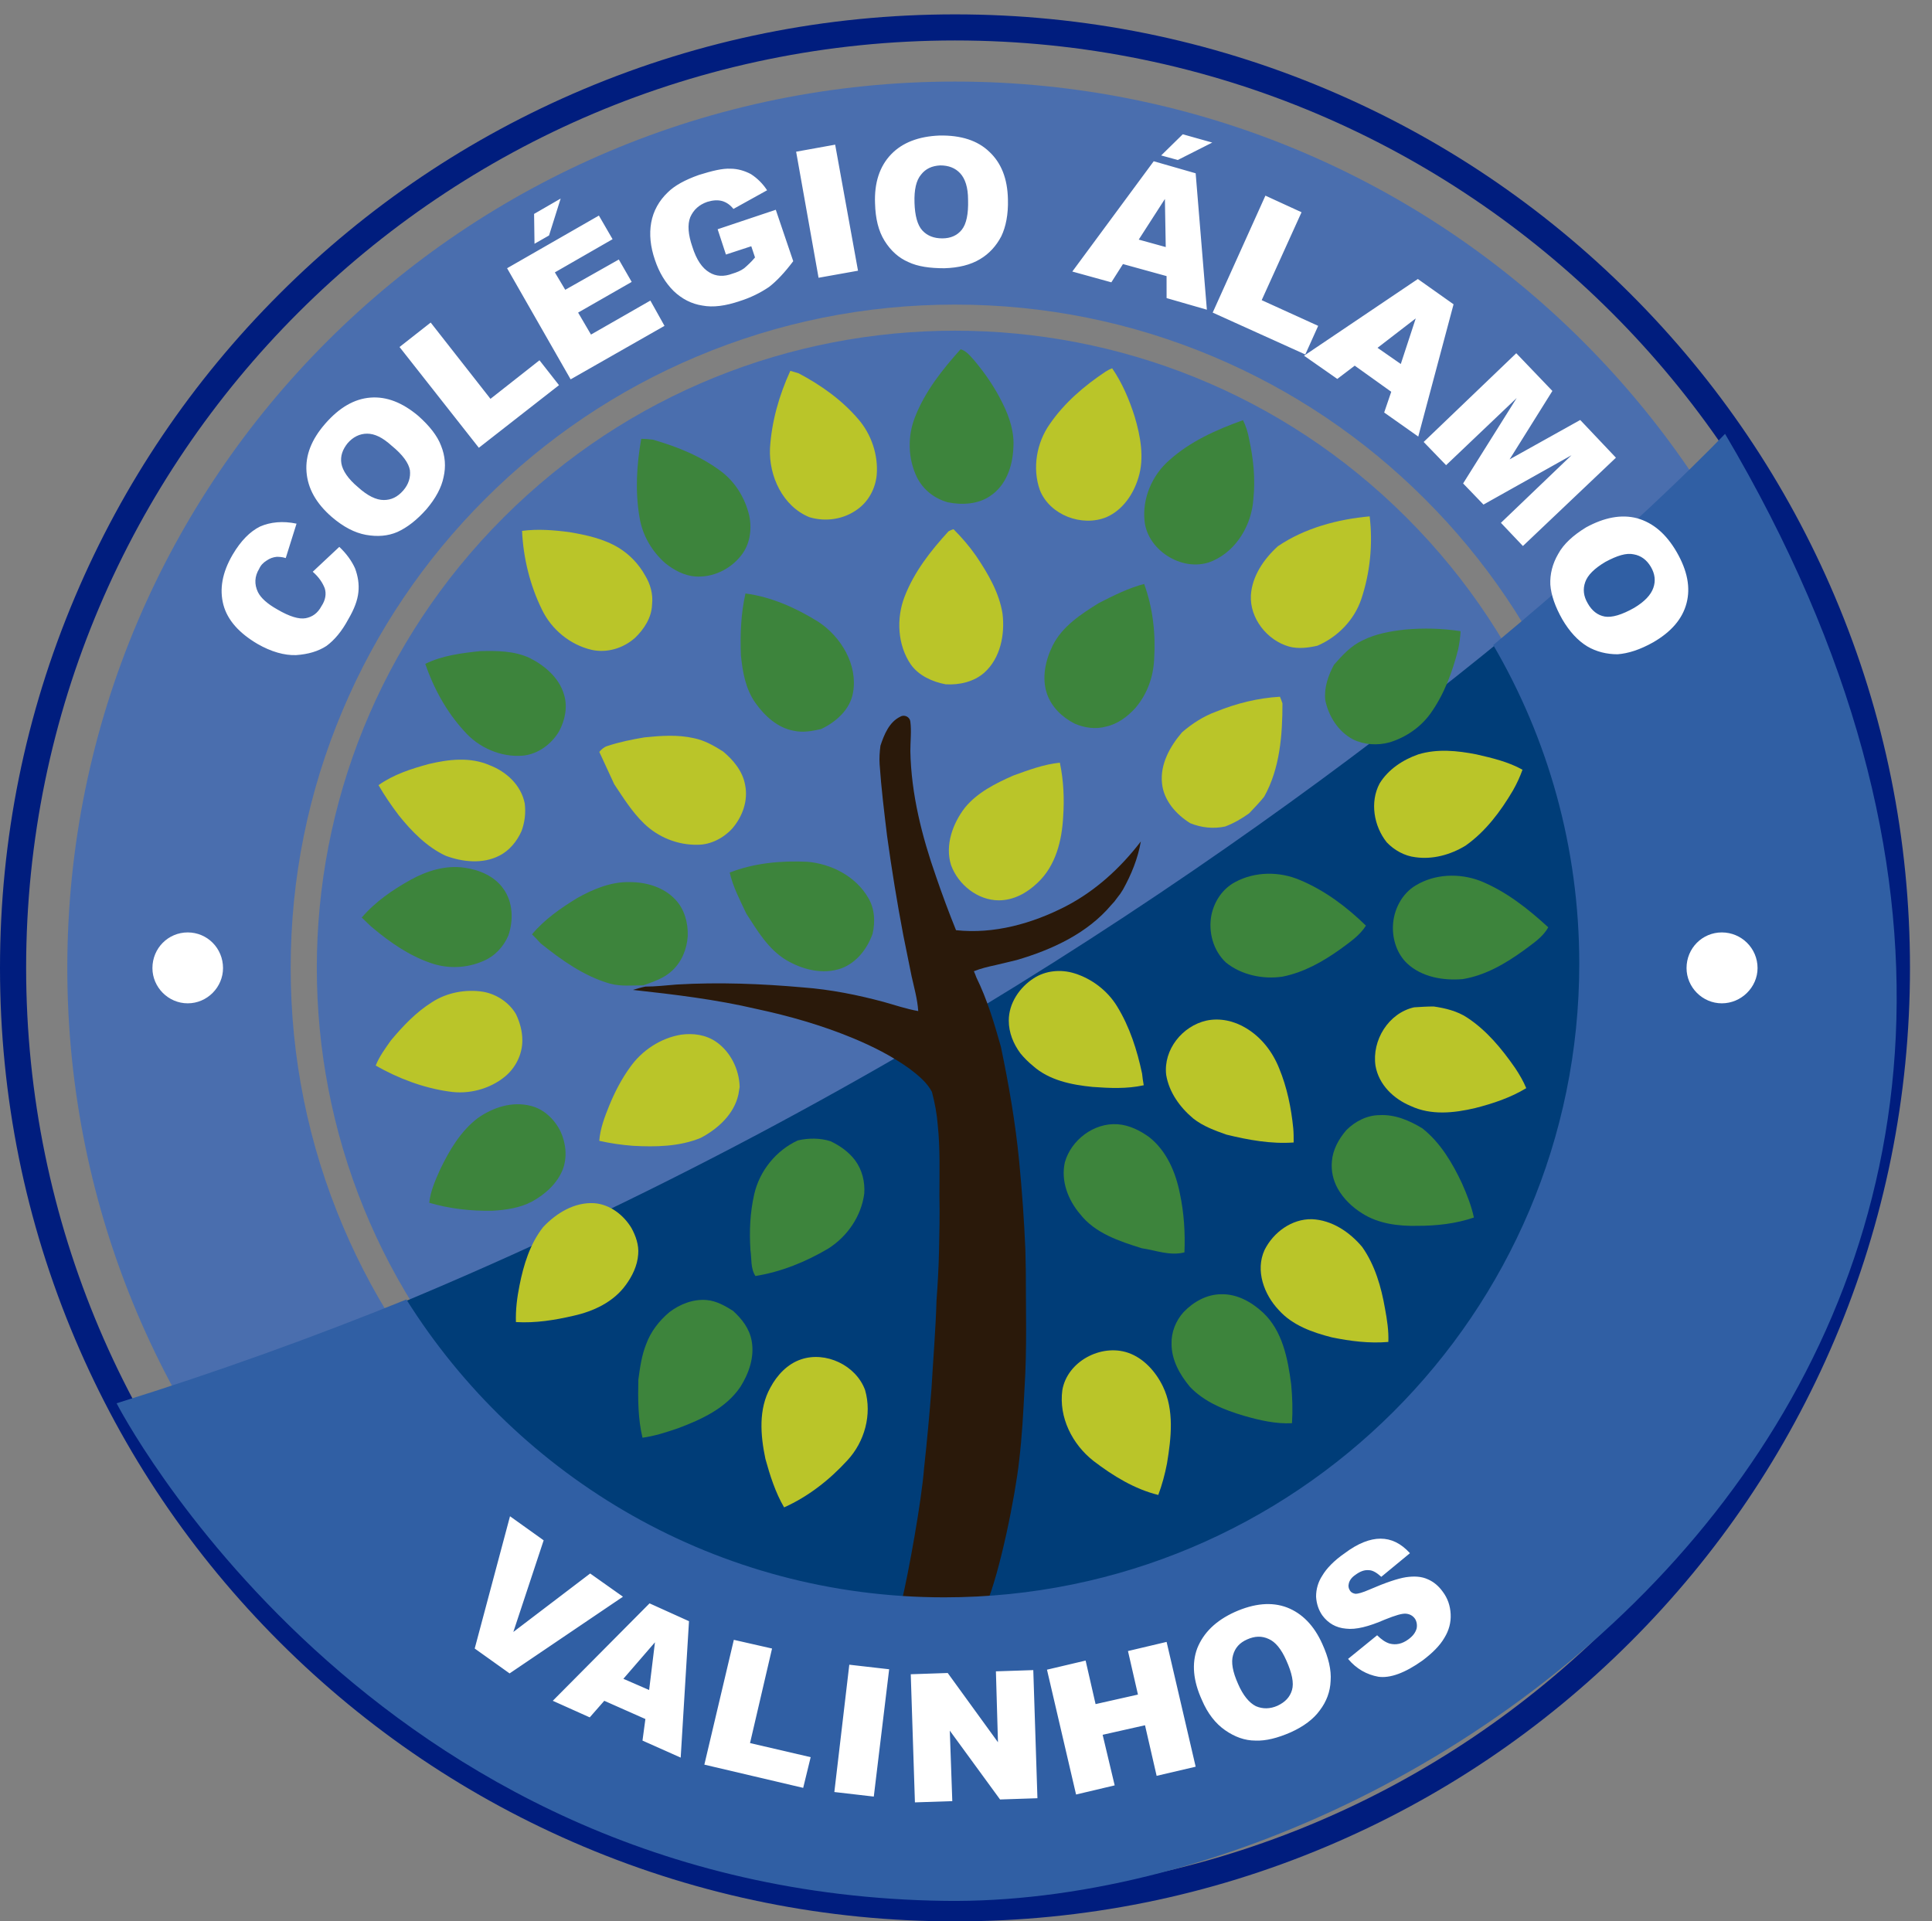 <svg width="185" height="184" viewBox="0 0 185 184" fill="none" xmlns="http://www.w3.org/2000/svg">
<rect x="0" y="0" width="185" height="184" fill="#808080" stroke="none"/>
<g clip-path="url(#clip0)">
<path d="M134.657 135.835C158.521 112.006 158.521 73.37 134.657 49.541C110.792 25.711 72.1 25.711 48.235 49.541C24.37 73.37 24.37 112.006 48.235 135.835C72.1 159.665 110.792 159.665 134.657 135.835Z" fill="#4A6EAE"/>
<path d="M90.219 156.569C126.114 156.569 155.169 127.557 155.169 91.758C155.169 79.87 151.964 68.731 146.37 59.154C123.478 78.165 84.989 105.885 35.202 126.099C46.669 144.4 67.027 156.569 90.219 156.569Z" fill="#003D78"/>
<path fill-rule="evenodd" clip-rule="evenodd" d="M91.983 33.447C92.54 33.606 92.897 34.082 93.295 34.52C94.329 35.751 95.284 37.14 95.999 38.609C96.675 39.96 97.153 41.429 97.033 42.938C96.954 44.685 96.318 46.512 94.806 47.504C93.653 48.298 92.102 48.379 90.75 48.1C89.478 47.743 88.404 46.909 87.808 45.718C86.931 43.93 86.893 41.786 87.61 39.96C88.563 37.498 90.233 35.393 91.983 33.447Z" fill="#3D843C"/>
<path fill-rule="evenodd" clip-rule="evenodd" d="M111.946 44.089C113.974 42.263 116.479 41.151 119.025 40.237C119.303 40.793 119.502 41.429 119.621 42.104C120.019 43.93 120.218 45.836 120.019 47.782C119.859 50.204 118.468 52.666 116.161 53.698C113.457 54.929 109.918 52.824 109.6 49.926C109.361 47.742 110.316 45.519 111.946 44.089Z" fill="#3D843C"/>
<path fill-rule="evenodd" clip-rule="evenodd" d="M61.402 42.024C61.76 42.024 62.158 42.064 62.516 42.103C64.861 42.779 67.128 43.692 69.077 45.161C70.429 46.193 71.344 47.701 71.742 49.37C72.02 50.681 71.821 52.15 70.946 53.222C69.912 54.532 68.242 55.326 66.572 55.207C65.538 55.128 64.544 54.612 63.709 53.937C62.437 52.825 61.521 51.277 61.243 49.569C60.806 47.067 60.965 44.486 61.402 42.024Z" fill="#3D843C"/>
<path fill-rule="evenodd" clip-rule="evenodd" d="M105.226 57.749C106.618 57.034 108.049 56.319 109.56 55.922C110.396 58.226 110.674 60.687 110.515 63.149C110.435 64.857 109.839 66.485 108.725 67.795C107.97 68.629 107.015 69.344 105.902 69.582C104.908 69.86 103.834 69.701 102.919 69.304C101.726 68.708 100.692 67.716 100.255 66.445C99.738 64.936 100.096 63.228 100.812 61.799C101.726 59.972 103.555 58.781 105.226 57.749Z" fill="#3D843C"/>
<path fill-rule="evenodd" clip-rule="evenodd" d="M71.383 56.835C73.849 57.153 76.235 58.225 78.343 59.536C80.53 60.965 82.16 63.665 81.683 66.326C81.405 67.954 80.053 69.145 78.621 69.82C77.747 70.018 76.871 70.177 75.996 69.979C74.446 69.701 73.213 68.55 72.338 67.319C71.383 65.968 71.105 64.341 70.946 62.752C70.867 60.767 70.946 58.742 71.383 56.835Z" fill="#3D843C"/>
<path fill-rule="evenodd" clip-rule="evenodd" d="M134.535 60.29C136.325 60.131 138.114 60.171 139.864 60.449C139.826 61.036 139.747 61.62 139.626 62.196C139.069 64.38 138.273 66.524 136.961 68.351C136.007 69.661 134.615 70.614 133.064 71.091C131.911 71.409 130.638 71.329 129.565 70.813C128.133 70.058 127.219 68.589 126.9 67.041C126.781 65.849 127.178 64.698 127.735 63.665C128.531 62.752 129.366 61.839 130.479 61.323C131.75 60.687 133.142 60.449 134.535 60.29Z" fill="#3D843C"/>
<path fill-rule="evenodd" clip-rule="evenodd" d="M40.721 63.577C42.328 62.775 44.202 62.545 45.962 62.355C47.569 62.316 49.213 62.316 50.706 63.004C52.16 63.729 53.537 64.913 53.996 66.48C54.379 67.665 54.111 68.963 53.537 70.032C52.81 71.255 51.548 72.21 50.094 72.362C47.99 72.553 45.809 71.599 44.432 69.994C42.749 68.161 41.524 65.907 40.721 63.577Z" fill="#3D843C"/>
<path fill-rule="evenodd" clip-rule="evenodd" d="M69.873 83.56C72.218 82.646 74.804 82.408 77.309 82.527C79.615 82.725 81.922 83.917 83.115 85.942C83.751 86.974 83.831 88.245 83.552 89.436C83.035 90.865 82.041 92.176 80.57 92.732C78.78 93.367 76.832 92.851 75.281 91.938C73.571 90.905 72.537 89.158 71.463 87.49C70.867 86.219 70.191 84.949 69.873 83.56Z" fill="#3D843C"/>
<path fill-rule="evenodd" clip-rule="evenodd" d="M118.269 84.473C120.178 83.441 122.524 83.441 124.473 84.275C126.859 85.268 128.967 86.857 130.796 88.644C130.199 89.597 129.245 90.232 128.33 90.907C126.66 92.098 124.831 93.131 122.803 93.528C120.933 93.806 118.866 93.369 117.394 92.178C116.161 91.026 115.684 89.239 116.003 87.611C116.281 86.3 117.076 85.108 118.269 84.473Z" fill="#3D843C"/>
<path fill-rule="evenodd" clip-rule="evenodd" d="M39.343 84.243C40.873 83.403 42.671 82.83 44.469 83.097C45.885 83.288 47.339 83.9 48.18 85.084C49.137 86.382 49.175 88.14 48.678 89.591C48.219 90.661 47.378 91.578 46.267 92.036C44.681 92.728 42.891 92.796 41.256 92.227C39.228 91.54 37.392 90.28 35.747 88.903C35.364 88.598 35.02 88.216 34.638 87.872C35.939 86.344 37.622 85.198 39.343 84.243Z" fill="#3D843C"/>
<path fill-rule="evenodd" clip-rule="evenodd" d="M135.567 84.79C137.397 83.679 139.743 83.599 141.732 84.354C144.197 85.347 146.305 87.014 148.253 88.801C147.736 89.754 146.782 90.35 145.947 90.985C144.197 92.255 142.248 93.407 140.061 93.765C138.192 93.924 136.124 93.567 134.733 92.256C133.778 91.343 133.341 89.992 133.38 88.722C133.42 87.173 134.216 85.585 135.567 84.79Z" fill="#3D843C"/>
<path fill-rule="evenodd" clip-rule="evenodd" d="M55.238 86.021C56.789 85.146 58.499 84.433 60.289 84.473C61.879 84.473 63.549 84.949 64.663 86.14C65.538 87.054 65.896 88.364 65.856 89.635C65.776 90.866 65.299 92.097 64.345 92.971C63.589 93.685 62.595 94.003 61.601 94.36C60.567 94.36 59.453 94.479 58.419 94.201C55.914 93.487 53.767 91.938 51.778 90.35C51.499 90.032 51.221 89.754 50.942 89.476C52.136 88.047 53.687 86.975 55.238 86.021Z" fill="#3D843C"/>
<path fill-rule="evenodd" clip-rule="evenodd" d="M128.927 108.219C129.762 107.385 130.915 106.79 132.108 106.79C133.58 106.71 134.971 107.306 136.204 108.06C137.914 109.41 139.067 111.355 139.982 113.301C140.459 114.374 140.897 115.485 141.135 116.597C139.386 117.193 137.556 117.391 135.727 117.391C133.898 117.431 131.989 117.194 130.438 116.2C129.483 115.604 128.648 114.81 128.092 113.818C127.654 113.023 127.456 112.15 127.535 111.236C127.614 110.125 128.171 109.093 128.927 108.219Z" fill="#3D843C"/>
<path fill-rule="evenodd" clip-rule="evenodd" d="M45.733 107.086C47.187 106.055 49.023 105.444 50.82 105.901C52.083 106.207 53.116 107.199 53.69 108.385C54.187 109.492 54.34 110.83 53.881 112.014C53.344 113.351 52.198 114.382 50.935 115.07C49.788 115.681 48.448 115.872 47.148 115.948C45.12 115.987 43.055 115.757 41.103 115.184C41.218 114.077 41.677 113.045 42.136 112.014C43.017 110.181 44.088 108.347 45.733 107.086Z" fill="#3D843C"/>
<path fill-rule="evenodd" clip-rule="evenodd" d="M101.964 111.316C102.561 109.171 104.748 107.504 107.015 107.663C108.128 107.742 109.163 108.259 110.037 108.894C111.707 110.204 112.581 112.269 112.98 114.294C113.377 116.161 113.497 118.067 113.417 119.933C112.025 120.29 110.673 119.736 109.321 119.536C107.173 118.861 104.867 118.106 103.436 116.28C102.282 114.93 101.567 113.103 101.964 111.316Z" fill="#3D843C"/>
<path fill-rule="evenodd" clip-rule="evenodd" d="M76.394 109.212C77.428 108.973 78.542 108.973 79.535 109.291C80.45 109.728 81.285 110.323 81.881 111.118C82.558 112.031 82.836 113.182 82.758 114.294C82.479 116.478 81.127 118.424 79.298 119.576C77.15 120.846 74.804 121.799 72.338 122.197C71.861 121.482 71.981 120.529 71.861 119.734C71.742 117.908 71.822 116.122 72.219 114.374C72.735 112.11 74.326 110.165 76.394 109.212Z" fill="#3D843C"/>
<path fill-rule="evenodd" clip-rule="evenodd" d="M113.337 125.651C114.291 124.658 115.564 123.943 116.955 123.943C118.466 123.904 119.858 124.698 120.932 125.691C122.801 127.438 123.318 130.098 123.636 132.56C123.755 133.791 123.795 135.062 123.716 136.293C122.165 136.372 120.614 136.015 119.102 135.578C117.233 135.022 115.325 134.268 113.933 132.799C112.979 131.647 112.183 130.257 112.183 128.708C112.145 127.597 112.582 126.485 113.337 125.651Z" fill="#3D843C"/>
<path fill-rule="evenodd" clip-rule="evenodd" d="M64.106 125.652C65.1 124.897 66.373 124.382 67.685 124.5C68.6 124.579 69.435 125.056 70.19 125.532C71.025 126.287 71.781 127.24 71.98 128.431C72.258 129.98 71.701 131.528 70.906 132.799C69.514 134.864 67.168 135.936 64.942 136.77C63.789 137.167 62.675 137.524 61.522 137.683C61.085 135.856 61.085 133.951 61.125 132.123C61.284 130.972 61.443 129.781 61.88 128.709C62.316 127.518 63.113 126.485 64.106 125.652Z" fill="#3D843C"/>
<path fill-rule="evenodd" clip-rule="evenodd" d="M105.862 35.591C106.06 35.472 106.26 35.353 106.498 35.273C107.453 36.663 108.129 38.252 108.646 39.88C109.203 41.746 109.601 43.851 109.004 45.757C108.527 47.345 107.493 48.854 105.942 49.529C103.596 50.482 100.534 49.331 99.579 46.948C98.824 44.843 99.261 42.382 100.534 40.594C101.925 38.569 103.834 36.943 105.862 35.591Z" fill="#BAC529"/>
<path fill-rule="evenodd" clip-rule="evenodd" d="M75.678 35.512C75.957 35.591 76.195 35.671 76.474 35.75C78.581 36.862 80.61 38.29 82.2 40.158C83.433 41.587 84.109 43.573 83.95 45.479C83.831 46.749 83.194 47.98 82.16 48.735C80.848 49.727 79.098 50.005 77.508 49.529C74.963 48.497 73.611 45.598 73.73 42.938C73.889 40.358 74.605 37.855 75.678 35.512Z" fill="#BAC529"/>
<path fill-rule="evenodd" clip-rule="evenodd" d="M122.365 52.309C124.95 50.561 128.091 49.727 131.153 49.45C131.471 52.11 131.193 54.85 130.358 57.352C129.682 59.377 128.091 61.005 126.143 61.839C125.268 62.037 124.313 62.157 123.439 61.919C121.331 61.323 119.661 59.218 119.78 56.995C119.899 55.168 121.013 53.54 122.365 52.309Z" fill="#BAC529"/>
<path fill-rule="evenodd" clip-rule="evenodd" d="M49.989 50.839C51.5 50.642 53.011 50.76 54.522 50.959C56.153 51.236 57.823 51.594 59.255 52.468C60.3 53.114 61.162 54.016 61.76 55.088C62.277 55.922 62.555 56.915 62.436 57.908C62.396 59.139 61.68 60.25 60.806 61.084C59.692 62.077 58.141 62.553 56.67 62.236C54.602 61.759 52.812 60.29 51.898 58.384C50.744 56.041 50.108 53.421 49.989 50.839Z" fill="#BAC529"/>
<path fill-rule="evenodd" clip-rule="evenodd" d="M90.829 50.879C90.989 50.8 91.148 50.72 91.307 50.682C92.102 51.476 92.818 52.31 93.455 53.222C94.608 54.929 95.682 56.756 95.999 58.781C96.237 60.767 95.801 63.03 94.249 64.42C93.255 65.295 91.863 65.612 90.551 65.532C89.279 65.294 87.966 64.698 87.21 63.626C85.938 61.76 85.818 59.218 86.614 57.154C87.529 54.77 89.12 52.745 90.829 50.879Z" fill="#BAC529"/>
<path fill-rule="evenodd" clip-rule="evenodd" d="M116.439 68.153C118.388 67.359 120.456 66.843 122.564 66.723C122.643 66.921 122.723 67.12 122.803 67.359C122.803 70.376 122.564 73.593 121.053 76.293C120.615 76.849 120.098 77.366 119.621 77.881C118.905 78.398 118.15 78.834 117.315 79.151C116.201 79.389 115.048 79.27 113.974 78.834C112.622 78 111.429 76.65 111.27 75.022C111.072 73.195 112.026 71.488 113.179 70.138C114.133 69.304 115.246 68.59 116.439 68.153Z" fill="#BAC529"/>
<path fill-rule="evenodd" clip-rule="evenodd" d="M58.141 71.448C59.334 71.051 60.527 70.813 61.72 70.614C63.271 70.456 64.902 70.336 66.453 70.694C67.447 70.891 68.361 71.409 69.236 71.964C70.191 72.758 71.106 73.83 71.344 75.141C71.662 76.65 71.106 78.198 70.111 79.35C69.276 80.263 68.043 80.898 66.811 80.898C64.902 80.938 63.032 80.184 61.68 78.873C60.527 77.761 59.692 76.411 58.817 75.101C58.34 74.069 57.863 73.036 57.386 72.004C57.584 71.766 57.863 71.528 58.141 71.448Z" fill="#BAC529"/>
<path fill-rule="evenodd" clip-rule="evenodd" d="M135.807 72.243C137.636 71.687 139.545 71.885 141.375 72.243C142.926 72.6 144.437 72.957 145.789 73.712C145.542 74.399 145.236 75.063 144.874 75.698C143.681 77.723 142.25 79.629 140.341 80.979C138.909 81.854 137.199 82.329 135.529 82.091C134.495 81.972 133.501 81.416 132.785 80.661C131.553 79.112 131.155 76.809 132.109 75.022C132.943 73.672 134.335 72.759 135.807 72.243Z" fill="#BAC529"/>
<path fill-rule="evenodd" clip-rule="evenodd" d="M97.033 74.268C98.465 73.752 99.937 73.195 101.487 73.037C101.845 74.744 101.925 76.492 101.805 78.199C101.686 80.502 101.09 82.924 99.34 84.552C98.346 85.505 97.073 86.22 95.642 86.22C93.614 86.22 91.744 84.711 91.068 82.845C90.472 80.939 91.228 78.874 92.381 77.365C93.574 75.896 95.323 75.022 97.033 74.268Z" fill="#BAC529"/>
<path fill-rule="evenodd" clip-rule="evenodd" d="M41.065 73.165C42.978 72.707 45.044 72.477 46.88 73.28C48.487 73.891 49.903 75.19 50.247 76.947C50.358 77.837 50.253 78.741 49.941 79.583C49.52 80.538 48.793 81.455 47.799 81.951C46.23 82.753 44.317 82.562 42.672 81.951C40.874 81.111 39.422 79.621 38.196 78.093C37.469 77.138 36.819 76.183 36.246 75.19C37.699 74.158 39.382 73.624 41.065 73.165Z" fill="#BAC529"/>
<path fill-rule="evenodd" clip-rule="evenodd" d="M98.982 93.685C100.135 92.931 101.607 92.812 102.879 93.209C104.55 93.725 106.061 94.876 106.975 96.385C108.169 98.331 108.884 100.555 109.362 102.818C109.401 103.176 109.441 103.533 109.52 103.93C107.89 104.287 106.26 104.208 104.629 104.089C102.601 103.891 100.454 103.454 98.903 102.064C98.466 101.707 98.067 101.308 97.71 100.873C97.033 99.959 96.596 98.887 96.596 97.736C96.596 96.068 97.63 94.559 98.982 93.685Z" fill="#BAC529"/>
<path fill-rule="evenodd" clip-rule="evenodd" d="M41.372 95.971C42.787 95.054 44.585 94.71 46.268 94.977C47.569 95.207 48.756 96.009 49.406 97.117C49.788 97.919 50.017 98.759 50.017 99.638C50.017 100.975 49.367 102.274 48.334 103.114C46.88 104.299 44.853 104.833 42.978 104.527C40.53 104.184 38.12 103.267 35.977 102.044C36.322 101.165 36.896 100.401 37.431 99.637C38.58 98.263 39.842 96.926 41.372 95.971Z" fill="#BAC529"/>
<path fill-rule="evenodd" clip-rule="evenodd" d="M135.409 96.465C136.045 96.425 136.68 96.385 137.278 96.385C138.391 96.544 139.544 96.822 140.5 97.458C142.369 98.689 143.801 100.436 145.073 102.263C145.471 102.858 145.869 103.533 146.147 104.208C144.636 105.122 142.966 105.678 141.256 106.114C139.228 106.591 137.04 106.829 135.092 105.917C133.461 105.242 132.03 103.892 131.712 102.065C131.352 99.641 132.943 97.021 135.409 96.465Z" fill="#BAC529"/>
<path fill-rule="evenodd" clip-rule="evenodd" d="M111.668 102.937C111.389 100.515 113.219 98.253 115.525 97.736C116.837 97.458 118.19 97.775 119.303 98.45C120.775 99.325 121.848 100.714 122.484 102.302C123.24 104.129 123.638 106.074 123.837 108.059C123.876 108.496 123.876 108.933 123.876 109.409C121.728 109.568 119.542 109.171 117.434 108.655C116.32 108.258 115.207 107.861 114.253 107.106C112.98 106.035 111.946 104.605 111.668 102.937Z" fill="#BAC529"/>
<path fill-rule="evenodd" clip-rule="evenodd" d="M65.22 99.086C66.373 98.927 67.566 99.086 68.56 99.761C69.952 100.714 70.787 102.422 70.827 104.089C70.787 104.327 70.747 104.566 70.707 104.804C70.31 106.671 68.759 108.1 67.09 108.973C65.061 109.807 62.794 109.848 60.607 109.728C59.523 109.647 58.446 109.488 57.385 109.251C57.465 108.1 57.902 106.948 58.339 105.876C58.857 104.606 59.493 103.374 60.29 102.264C61.442 100.595 63.271 99.403 65.22 99.086Z" fill="#BAC529"/>
<path fill-rule="evenodd" clip-rule="evenodd" d="M121.092 119.694C121.928 118.027 123.677 116.716 125.626 116.756C127.535 116.836 129.244 117.987 130.438 119.417C131.671 121.164 132.267 123.268 132.625 125.333C132.823 126.406 132.983 127.438 132.943 128.51C131.114 128.669 129.285 128.431 127.535 128.073C125.666 127.597 123.757 126.922 122.444 125.452C121.053 123.983 120.177 121.68 121.092 119.694Z" fill="#BAC529"/>
<path fill-rule="evenodd" clip-rule="evenodd" d="M52.007 117.515C53.269 116.178 54.991 115.109 56.904 115.223C58.395 115.338 59.696 116.331 60.461 117.592C60.882 118.356 61.188 119.235 61.111 120.113C61.035 121.221 60.537 122.214 59.924 123.054C58.737 124.697 56.825 125.575 54.95 125.996C53.152 126.416 51.277 126.722 49.403 126.607C49.364 125.422 49.516 124.239 49.747 123.092C50.132 121.144 50.744 119.12 52.007 117.515Z" fill="#BAC529"/>
<path fill-rule="evenodd" clip-rule="evenodd" d="M101.726 133.116C102.203 130.377 105.424 128.669 108.009 129.543C109.52 130.059 110.674 131.369 111.35 132.76C112.463 135.063 112.145 137.724 111.747 140.146C111.549 141.178 111.27 142.211 110.912 143.164C108.646 142.607 106.577 141.337 104.708 139.907C102.68 138.317 101.368 135.737 101.726 133.116Z" fill="#BAC529"/>
<path fill-rule="evenodd" clip-rule="evenodd" d="M76.712 130.178C79.058 129.384 81.962 130.734 82.836 133.116C83.513 135.459 82.797 138.08 81.126 139.867C79.416 141.733 77.388 143.322 75.082 144.354C74.247 142.924 73.73 141.297 73.292 139.708C72.815 137.445 72.616 134.943 73.77 132.879C74.406 131.687 75.4 130.615 76.712 130.178Z" fill="#BAC529"/>
<path fill-rule="evenodd" clip-rule="evenodd" d="M86.216 68.629C86.614 68.391 87.131 68.669 87.171 69.106C87.29 70.019 87.171 70.972 87.171 71.925C87.25 76.055 88.284 80.105 89.636 83.957C90.233 85.704 90.87 87.411 91.545 89.079C95.163 89.476 98.863 88.444 102.084 86.776C104.907 85.307 107.293 83.123 109.242 80.581C108.963 82.21 108.327 83.758 107.532 85.188C107.369 85.468 107.183 85.734 106.975 85.982C106.811 86.224 106.625 86.45 106.418 86.657C104.112 89.397 100.732 90.947 97.351 91.938C96.675 92.097 96.039 92.256 95.363 92.415C94.647 92.573 93.931 92.732 93.255 93.01C93.335 93.208 93.415 93.368 93.494 93.606C94.528 95.71 95.204 97.974 95.84 100.238C96.596 103.851 97.232 107.505 97.59 111.198C97.868 114.057 98.067 116.876 98.186 119.695C98.186 120.37 98.226 121.006 98.226 121.643C98.226 125.415 98.345 129.148 98.106 132.92C97.987 135.223 97.868 137.566 97.59 139.869C97.232 143.204 95.749 150.58 94.437 153.637C91.446 153.71 89.176 153.694 86.313 153.496C87.029 150.478 88.244 143.721 88.483 140.624C88.761 138.084 89 135.501 89.199 132.919C89.358 130.14 89.596 127.32 89.676 124.541C89.795 122.992 89.875 121.443 89.915 119.895C89.954 118.108 89.994 116.282 89.954 114.494C89.954 112.27 90.034 110.007 89.795 107.744C89.716 106.671 89.517 105.639 89.239 104.567C88.761 103.654 87.926 102.979 87.091 102.343C85.38 101.112 83.551 100.198 81.642 99.405C78.66 98.174 75.598 97.3 72.457 96.625C68.56 95.712 64.583 95.236 60.606 94.799C61.004 94.68 61.401 94.56 61.799 94.481C62.793 94.481 63.788 94.362 64.782 94.283C68.838 94.045 72.893 94.204 76.911 94.561C79.535 94.759 82.12 95.276 84.627 95.951C85.74 96.269 86.814 96.626 87.927 96.826C87.848 95.674 87.53 94.562 87.291 93.49C87.013 92.18 86.774 90.869 86.496 89.559C85.899 86.422 85.382 83.245 84.945 80.069C84.666 77.765 84.388 75.502 84.229 73.199C84.189 72.603 84.229 72.008 84.308 71.412C84.665 70.336 85.143 69.144 86.216 68.629Z" fill="#2A190A"/>
<path d="M91.446 7.811C44.5 7.811 6.444 45.812 6.444 92.688C6.444 139.565 44.5 177.566 91.446 177.566C138.391 177.566 176.448 139.565 176.448 92.688C176.448 45.812 138.391 7.811 91.446 7.811ZM150.058 117.413C146.854 124.976 142.268 131.77 136.426 137.602C130.584 143.435 123.782 148.015 116.207 151.215C108.364 154.527 100.033 156.207 91.446 156.207C82.859 156.207 74.528 154.527 66.685 151.215C59.11 148.015 52.307 143.436 46.465 137.603C40.624 131.77 36.036 124.977 32.833 117.413C29.516 109.581 27.834 101.261 27.834 92.688C27.834 84.115 29.516 75.795 32.833 67.964C36.037 60.4 40.624 53.607 46.465 47.774C52.307 41.941 59.11 37.36 66.685 34.162C74.528 30.85 82.859 29.17 91.446 29.17C100.033 29.17 108.364 30.85 116.207 34.162C123.781 37.361 130.584 41.941 136.426 47.774C142.268 53.607 146.854 60.4 150.058 67.964C153.375 75.795 155.057 84.114 155.057 92.688C155.057 101.263 153.375 109.581 150.058 117.413Z" fill="#4A6EAE"/>
<path d="M91.446 184C79.101 184 67.125 181.586 55.851 176.824C44.961 172.224 35.182 165.641 26.784 157.256C18.386 148.87 11.793 139.105 7.187 128.231C2.418 116.973 0 105.015 0 92.688C0 80.362 2.418 68.403 7.187 57.145C11.794 46.272 18.386 36.507 26.784 28.121C35.181 19.736 44.961 13.152 55.851 8.553C67.126 3.791 79.101 1.376 91.446 1.376C103.791 1.376 115.768 3.791 127.041 8.553C137.931 13.153 147.71 19.736 156.108 28.121C164.506 36.507 171.099 46.272 175.705 57.145C180.474 68.403 182.892 80.362 182.892 92.688C182.892 105.015 180.474 116.973 175.705 128.231C171.098 139.105 164.506 148.87 156.108 157.256C147.71 165.641 137.931 172.225 127.041 176.824C115.768 181.586 103.79 184 91.446 184ZM91.446 3.875C42.402 3.875 2.502 43.716 2.502 92.688C2.502 141.66 42.402 181.502 91.446 181.502C140.49 181.502 180.39 141.66 180.39 92.688C180.39 43.717 140.49 3.875 91.446 3.875Z" fill="#001D7E"/>
<path d="M165.182 41.546C165.182 41.546 157.376 49.82 142.986 61.771C148.224 70.737 151.224 81.165 151.224 92.294C151.224 125.808 124.023 152.969 90.42 152.969C68.708 152.969 49.649 141.576 38.913 124.443C30.038 128.047 20.779 131.396 11.164 134.385C11.164 134.385 35.183 181.282 90.459 182.036C139.953 182.713 215.115 126.012 165.182 41.546Z" fill="#305FA4"/>
<path fill-rule="evenodd" clip-rule="evenodd" d="M29.946 54.754L32.49 52.371C33.166 53.006 33.683 53.721 34.001 54.436C34.279 55.19 34.399 55.945 34.319 56.699C34.239 57.493 33.921 58.327 33.364 59.28C32.728 60.471 32.013 61.305 31.257 61.861C30.462 62.377 29.507 62.656 28.354 62.736C27.24 62.776 25.968 62.418 24.655 61.664C22.906 60.631 21.792 59.4 21.395 57.931C20.997 56.422 21.276 54.834 22.271 53.126C23.066 51.776 23.941 50.903 24.895 50.426C25.89 49.989 27.083 49.87 28.395 50.148L27.361 53.444C27.003 53.325 26.685 53.325 26.485 53.325C26.141 53.359 25.812 53.482 25.531 53.682C25.213 53.88 24.974 54.119 24.815 54.476C24.377 55.191 24.338 55.946 24.696 56.7C24.974 57.256 25.572 57.812 26.564 58.368C27.718 59.043 28.633 59.321 29.269 59.202C29.905 59.083 30.422 58.725 30.78 58.05C31.178 57.454 31.257 56.859 31.098 56.343C30.9 55.825 30.543 55.27 29.946 54.754ZM31.775 49.512C32.889 50.465 33.962 51.021 35.036 51.219C36.15 51.417 37.144 51.338 38.059 50.942C39.013 50.505 39.928 49.79 40.842 48.757C41.718 47.725 42.274 46.692 42.473 45.7C42.711 44.667 42.632 43.675 42.234 42.682C41.876 41.729 41.12 40.776 40.047 39.823C38.535 38.553 37.025 37.956 35.474 38.076C33.922 38.195 32.491 39.029 31.139 40.578C29.827 42.086 29.23 43.595 29.35 45.184C29.469 46.772 30.264 48.202 31.775 49.512ZM34.281 46.653C33.326 45.859 32.809 45.065 32.69 44.389C32.571 43.675 32.809 43.039 33.286 42.444C33.803 41.848 34.44 41.53 35.156 41.53C35.871 41.53 36.627 41.888 37.501 42.682C38.575 43.557 39.132 44.35 39.251 45.025C39.331 45.7 39.132 46.375 38.615 46.97C38.058 47.605 37.462 47.884 36.746 47.884C36.03 47.884 35.195 47.487 34.281 46.653ZM38.257 33.231L41.24 30.889L46.966 38.195L51.658 34.502L53.527 36.885L45.852 42.881L38.257 33.231ZM48.557 25.687L54.641 36.328L63.629 31.206L62.277 28.784L56.59 32.04L55.358 29.936L60.488 26.997L59.255 24.852L54.125 27.751L53.131 26.084L58.658 22.907L57.347 20.644L48.557 25.687ZM51.142 20.485L53.686 19.015L52.574 22.549L51.182 23.344L51.142 20.485ZM69.513 24.376L68.718 21.954L74.286 20.088L75.956 25.012C75.121 26.123 74.366 26.917 73.65 27.473C72.793 28.056 71.855 28.511 70.866 28.823C69.474 29.3 68.281 29.459 67.248 29.26C66.214 29.102 65.298 28.625 64.504 27.87C63.709 27.076 63.112 26.083 62.714 24.892C62.277 23.621 62.157 22.43 62.356 21.318C62.554 20.206 63.112 19.213 63.947 18.419C64.583 17.784 65.578 17.228 66.93 16.752C68.201 16.354 69.196 16.116 69.952 16.156C70.628 16.156 71.304 16.353 71.902 16.672C72.523 17.073 73.051 17.601 73.453 18.221L70.231 20.008C69.912 19.61 69.555 19.372 69.157 19.253C68.719 19.134 68.242 19.174 67.725 19.332C66.93 19.61 66.413 20.087 66.095 20.802C65.816 21.517 65.897 22.47 66.293 23.621C66.69 24.891 67.247 25.686 67.923 26.083C68.559 26.48 69.315 26.52 70.15 26.202C70.548 26.083 70.945 25.924 71.263 25.686C71.582 25.408 71.939 25.09 72.297 24.654L71.939 23.581L69.513 24.376ZM76.234 14.528L79.972 13.853L82.159 25.925L78.382 26.6L76.234 14.528ZM83.79 19.492C83.71 17.506 84.228 15.918 85.341 14.767C86.415 13.655 87.966 13.059 89.954 12.98C92.022 12.94 93.612 13.456 94.726 14.528C95.879 15.601 96.476 17.109 96.515 19.095C96.555 20.524 96.318 21.716 95.879 22.629C95.402 23.542 94.726 24.297 93.851 24.813C92.936 25.369 91.783 25.647 90.431 25.688C89.039 25.688 87.887 25.529 86.971 25.092C86.057 24.695 85.301 24.02 84.705 23.067C84.109 22.113 83.83 20.922 83.791 19.492H83.79ZM87.568 19.413C87.608 20.644 87.846 21.558 88.323 22.073C88.8 22.589 89.437 22.828 90.232 22.828C91.027 22.828 91.664 22.549 92.102 21.994C92.539 21.438 92.738 20.485 92.698 19.135C92.698 17.943 92.419 17.109 91.942 16.595C91.465 16.08 90.829 15.84 90.033 15.84C89.238 15.88 88.641 16.158 88.204 16.714C87.728 17.268 87.529 18.181 87.569 19.413H87.568ZM111.705 26.44L107.53 25.288L106.418 27.037L102.68 26.004L110.475 15.442L114.491 16.595L115.565 29.659L111.708 28.547L111.705 26.44ZM111.626 23.66L111.546 19.054L109.041 22.945L111.626 23.66ZM113.256 12.859L116.08 13.653L112.779 15.322L111.189 14.886L113.256 12.859ZM121.17 18.736L124.63 20.325L120.814 28.744L126.223 31.206L124.99 33.946L116.122 29.936L121.17 18.736ZM133.219 37.519L132.543 39.504L135.807 41.808L139.187 29.141L135.767 26.719L124.87 34.064L128.052 36.288L129.722 35.018L133.219 37.519ZM134.134 34.858L131.907 33.309L135.566 30.49L134.134 34.858ZM145.191 33.827L148.65 37.439L144.554 43.991L151.315 40.219L154.735 43.831L145.827 52.289L143.721 50.068L150.481 43.595L142.051 48.321L140.102 46.296L145.232 38.115L138.472 44.548L136.324 42.325L145.191 33.827ZM151.872 50.506C150.639 51.261 149.723 52.094 149.207 53.046C148.65 53.999 148.412 54.992 148.452 55.984C148.531 57.017 148.929 58.129 149.605 59.32C150.281 60.471 151.076 61.345 151.991 61.901C152.866 62.417 153.86 62.656 154.894 62.656C155.928 62.576 157.042 62.219 158.314 61.504C160.024 60.511 161.097 59.28 161.495 57.771C161.893 56.262 161.575 54.634 160.541 52.847C159.547 51.14 158.314 50.068 156.763 49.63C155.252 49.234 153.622 49.552 151.872 50.505L151.872 50.506ZM153.741 53.802C154.854 53.206 155.729 52.927 156.445 53.087C157.121 53.206 157.677 53.603 158.075 54.278C158.473 54.953 158.553 55.628 158.314 56.303C158.075 56.979 157.479 57.614 156.484 58.21C155.291 58.885 154.336 59.163 153.661 59.043C152.985 58.924 152.428 58.487 152.031 57.773C151.633 57.098 151.553 56.423 151.792 55.748C152.03 55.071 152.668 54.436 153.741 53.8L153.741 53.802Z" fill="white"/>
<path fill-rule="evenodd" clip-rule="evenodd" d="M48.836 145.205L52.058 147.508L49.155 156.284L56.511 150.685L59.652 152.908L48.796 160.254L45.456 157.871L48.836 145.205ZM61.8 164.622L61.522 166.687L65.18 168.317L65.975 155.253L62.198 153.545L52.932 162.876L56.471 164.464L57.863 162.876L61.8 164.622ZM62.158 161.842L59.692 160.77L62.715 157.275L62.158 161.842ZM70.269 157.038L73.928 157.871L71.82 166.925L77.626 168.275L76.91 171.214L67.446 168.99L70.269 157.038ZM81.325 159.42L85.142 159.857L83.671 172.049L79.893 171.612L81.325 159.42ZM87.21 160.334L90.75 160.214L95.561 166.847L95.364 160.056L98.943 159.937L99.34 172.207L95.761 172.326L90.949 165.735L91.188 172.485L87.609 172.604L87.21 160.334ZM100.254 159.897L103.954 159.024L104.908 163.193L108.965 162.28L108.01 158.111L111.709 157.236L114.492 169.188L110.754 170.063L109.641 165.219L105.584 166.132L106.737 170.976L103.039 171.851L100.254 159.897ZM115.087 162.795C115.644 164.106 116.399 165.059 117.314 165.694C118.229 166.33 119.183 166.687 120.217 166.687C121.211 166.727 122.325 166.449 123.597 165.893C124.83 165.337 125.784 164.623 126.381 163.788C127.017 162.954 127.375 162.001 127.415 160.969C127.494 159.936 127.217 158.745 126.62 157.435C125.824 155.648 124.671 154.496 123.239 153.94C121.768 153.384 120.098 153.543 118.229 154.377C116.399 155.211 115.246 156.363 114.65 157.832C114.094 159.302 114.253 160.97 115.088 162.796L115.087 162.795ZM118.547 161.247C118.03 160.095 117.871 159.182 118.07 158.507C118.267 157.792 118.706 157.315 119.422 156.998C120.138 156.68 120.814 156.64 121.49 156.958C122.126 157.236 122.683 157.911 123.16 158.983C123.717 160.214 123.915 161.168 123.717 161.842C123.518 162.517 123.08 162.994 122.325 163.351C121.609 163.669 120.893 163.669 120.257 163.391C119.621 163.074 119.025 162.359 118.547 161.248L118.547 161.247ZM129.085 158.864L131.869 156.601C132.267 156.998 132.664 157.276 133.062 157.395C133.658 157.554 134.255 157.435 134.851 156.998C135.289 156.68 135.527 156.363 135.647 155.966C135.726 155.608 135.647 155.251 135.488 155.013C135.289 154.735 135.01 154.576 134.652 154.536C134.255 154.496 133.619 154.695 132.624 155.092C131.073 155.767 129.841 156.085 128.886 155.967C127.932 155.887 127.176 155.451 126.62 154.697C126.262 154.181 126.063 153.585 126.023 152.91C126.016 152.191 126.223 151.486 126.62 150.885C127.017 150.21 127.733 149.455 128.768 148.74C130.039 147.787 131.193 147.35 132.188 147.35C133.221 147.35 134.136 147.787 135.011 148.74L132.267 151.003C131.83 150.606 131.432 150.368 131.074 150.368C130.637 150.328 130.239 150.487 129.802 150.805C129.444 151.043 129.245 151.321 129.166 151.599C129.086 151.876 129.126 152.115 129.285 152.353C129.404 152.512 129.564 152.592 129.802 152.631C130.041 152.631 130.478 152.512 131.114 152.234C132.665 151.559 133.858 151.162 134.614 151.043C135.409 150.924 136.125 150.963 136.722 151.241C137.278 151.479 137.756 151.876 138.153 152.432C138.63 153.067 138.869 153.782 138.909 154.577C138.948 155.372 138.75 156.126 138.312 156.84C137.875 157.595 137.159 158.309 136.205 159.024C134.534 160.216 133.103 160.732 131.989 160.573C130.876 160.374 129.881 159.818 129.086 158.865L129.085 158.864Z" fill="white"/>
<path fill-rule="evenodd" clip-rule="evenodd" d="M17.976 89.293C19.845 89.293 21.356 90.802 21.356 92.708C21.356 94.535 19.845 96.083 17.976 96.083C16.107 96.083 14.596 94.535 14.596 92.708C14.596 90.802 16.107 89.293 17.976 89.293Z" fill="white"/>
<path fill-rule="evenodd" clip-rule="evenodd" d="M164.876 89.293C166.746 89.293 168.296 90.802 168.296 92.708C168.296 94.535 166.746 96.083 164.876 96.083C163.007 96.083 161.496 94.535 161.496 92.708C161.496 90.802 163.007 89.293 164.876 89.293Z" fill="white"/>
</g>
<defs>
<clipPath id="clip0">
<rect width="185" height="184" fill="white"/>
</clipPath>
</defs>
</svg>
